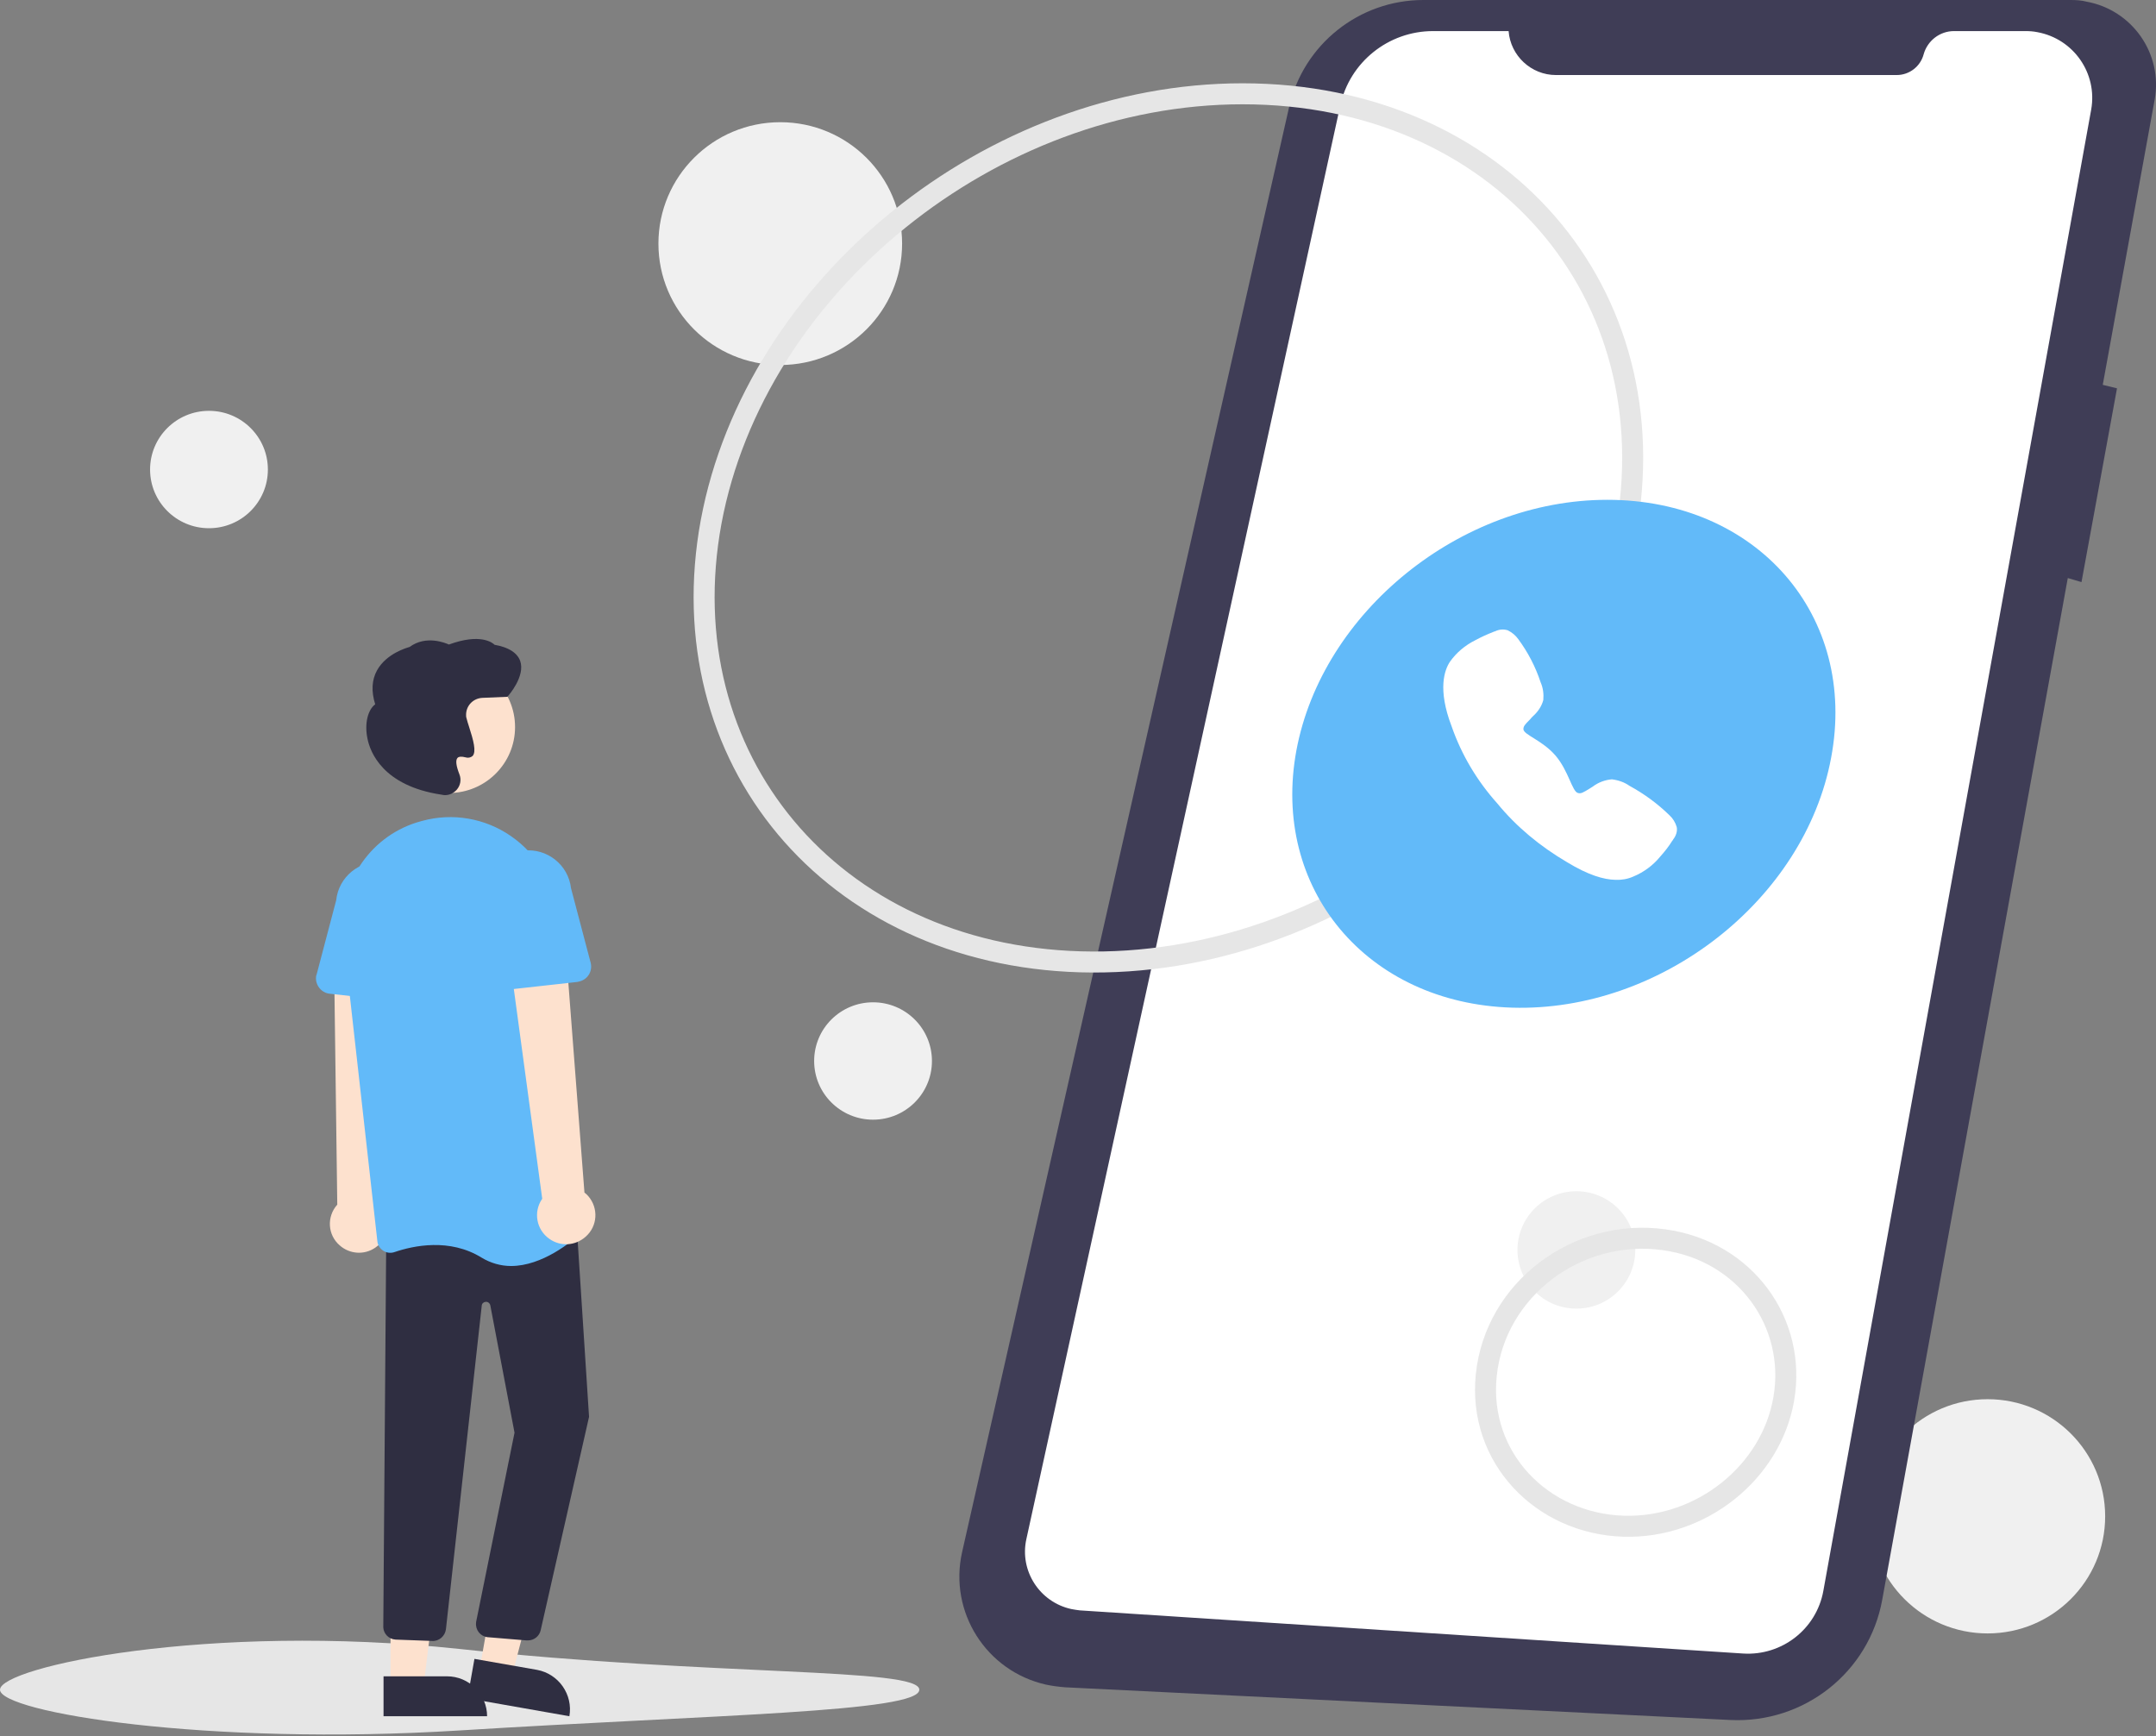 <svg width="308" height="248" viewBox="0 0 308 248" fill="none" xmlns="http://www.w3.org/2000/svg">
<rect x="0" y="0" width="308" height="248" fill="#808080" stroke="none"/>
<g clip-path="url(#clip0_569_1142)">
<path d="M283.947 233.348C293.221 233.348 300.738 225.857 300.738 216.617C300.738 207.377 293.221 199.887 283.947 199.887C274.674 199.887 267.156 207.377 267.156 216.617C267.156 225.857 274.674 233.348 283.947 233.348Z" fill="#F0F0F0"/>
<path d="M295.782 0H203.336C194.153 0 186.199 6.355 184.163 15.276L137.44 221.748C135.519 230.286 140.898 238.747 149.428 240.661C150.312 240.852 151.234 240.967 152.156 241.044L247.215 245.715C257.743 246.212 267.003 238.9 268.886 228.563L295.398 82.581L297.357 83.156L302.429 55.475L300.393 54.978L307.808 14.242C308.999 7.695 304.619 1.417 298.049 0.23C297.319 0.038 296.55 0 295.782 0Z" fill="#3F3D56"/>
<path d="M215.516 4.441H204.72C198.341 4.441 192.808 8.882 191.464 15.085L146.624 219.872C145.625 224.39 148.506 228.87 153.04 229.865C153.463 229.941 153.886 230.018 154.27 230.056L249.021 236.22C254.554 236.565 259.473 232.736 260.472 227.3L298.741 15.659C299.663 10.491 296.243 5.552 291.056 4.595C290.48 4.48 289.942 4.441 289.366 4.441H279.145C277.109 4.441 275.341 5.82 274.803 7.772C274.342 9.495 272.767 10.72 270.961 10.72H222.279C218.744 10.72 215.785 7.964 215.516 4.441Z" fill="white"/>
<path d="M131.33 241.389C131.33 244.605 101.898 244.949 65.665 247.208C29.471 249.467 0 244.605 0 241.389C0 238.173 29.586 231.741 65.665 235.569C101.898 239.474 131.33 238.211 131.33 241.389Z" fill="#E6E6E6"/>
<path d="M53.638 178.218C55.521 176.916 55.982 174.39 54.714 172.514C54.56 172.322 54.407 172.131 54.253 171.939L55.867 136.334L47.721 137.253L48.182 172.092C46.645 173.815 46.799 176.419 48.528 177.912C49.95 179.175 52.063 179.328 53.638 178.218Z" fill="#FDE1CE"/>
<path d="M68.508 238.517L73.157 239.321L77.729 221.863L71.659 220.676L68.508 238.517Z" fill="#FDE1CE"/>
<path d="M81.342 245.178L66.779 242.613L67.778 236.985L76.731 238.555C79.805 239.129 81.88 242.077 81.342 245.178Z" fill="#2F2E41"/>
<path d="M55.791 240.814H60.517L62.746 222.705H55.791V240.814Z" fill="#FDE1CE"/>
<path d="M69.584 245.179H54.791V239.475H63.859C67.01 239.475 69.584 242.04 69.584 245.179Z" fill="#2F2E41"/>
<path d="M75.426 234.344C75.349 234.344 75.272 234.344 75.195 234.344L69.662 233.885C68.625 233.77 67.895 232.851 68.01 231.817C68.01 231.779 68.01 231.741 68.01 231.741L73.504 204.673L70.046 186.488C69.969 186.143 69.662 185.913 69.316 185.99C69.047 186.028 68.817 186.258 68.817 186.564L63.706 232.736C63.591 233.732 62.708 234.497 61.709 234.421L56.483 234.229C55.522 234.153 54.792 233.387 54.754 232.468L55.177 176.648L82.265 173.279L84.148 202.376V202.414L77.231 232.928C77.039 233.732 76.309 234.344 75.426 234.344Z" fill="#2F2E41"/>
<path d="M64.128 113.286C69.348 113.286 73.58 109.069 73.58 103.867C73.58 98.666 69.348 94.449 64.128 94.449C58.908 94.449 54.676 98.666 54.676 103.867C54.676 109.069 58.908 113.286 64.128 113.286Z" fill="#FDE1CE"/>
<path d="M73.003 180.859C71.543 180.859 70.083 180.438 68.815 179.672C64.243 176.839 59.056 177.949 56.366 178.868C55.828 179.06 55.213 178.983 54.752 178.677C54.291 178.371 53.945 177.873 53.907 177.299L49.027 133.807C48.22 126.532 52.6 119.679 59.517 117.497C59.785 117.421 60.054 117.344 60.324 117.267C64.665 116.081 69.314 116.885 73.003 119.45C76.769 122.053 79.189 126.15 79.612 130.705L83.723 174.504C83.762 175.078 83.57 175.652 83.147 176.035C81.648 177.413 77.46 180.859 73.003 180.859Z" fill="#62BAF9"/>
<path d="M58.134 143.186L47.106 141.961C45.915 141.846 45.032 140.736 45.147 139.549C45.147 139.434 45.185 139.32 45.224 139.243L48.029 128.6C48.374 125.269 51.371 122.819 54.714 123.163C58.057 123.508 60.516 126.494 60.17 129.825C60.17 129.863 60.17 129.901 60.17 129.94L60.593 140.928C60.631 142.153 59.709 143.148 58.48 143.186C58.364 143.186 58.249 143.186 58.134 143.186Z" fill="#62BAF9"/>
<path d="M83.647 176.687C85.376 175.193 85.53 172.59 84.031 170.867C83.878 170.676 83.686 170.523 83.493 170.37L80.766 134.841L72.773 136.64L77.461 171.25C76.155 173.126 76.616 175.691 78.499 176.993C80.074 178.103 82.187 177.988 83.647 176.687Z" fill="#FDE1CE"/>
<path d="M69.699 140.928C69.238 140.507 68.969 139.894 69.007 139.244L69.43 128.256C69.046 124.925 71.467 121.9 74.809 121.517C78.152 121.135 81.188 123.547 81.572 126.877L84.377 137.521C84.684 138.708 83.993 139.894 82.801 140.201C82.686 140.239 82.609 140.239 82.494 140.277L71.467 141.502C70.813 141.579 70.199 141.388 69.699 140.928Z" fill="#62BAF9"/>
<path d="M225.198 186.947C229.845 186.947 233.613 183.193 233.613 178.562C233.613 173.932 229.845 170.178 225.198 170.178C220.551 170.178 216.783 173.932 216.783 178.562C216.783 183.193 220.551 186.947 225.198 186.947Z" fill="#F0F0F0"/>
<path d="M124.721 159.955C129.369 159.955 133.136 156.202 133.136 151.571C133.136 146.94 129.369 143.187 124.721 143.187C120.074 143.187 116.307 146.94 116.307 151.571C116.307 156.202 120.074 159.955 124.721 159.955Z" fill="#F0F0F0"/>
<path d="M29.854 75.46C34.501 75.46 38.269 71.707 38.269 67.076C38.269 62.445 34.501 58.691 29.854 58.691C25.207 58.691 21.439 62.445 21.439 67.076C21.439 71.707 25.207 75.46 29.854 75.46Z" fill="#F0F0F0"/>
<path d="M111.466 52.144C121.079 52.144 128.872 44.38 128.872 34.801C128.872 25.223 121.079 17.458 111.466 17.458C101.853 17.458 94.061 25.223 94.061 34.801C94.061 44.38 101.853 52.144 111.466 52.144Z" fill="#F0F0F0"/>
<path d="M177.515 13.399C214.017 13.399 238.724 41.654 232.192 76.417C225.66 111.18 190.579 138.439 154.346 137.405C118.728 136.372 95.367 108.27 101.591 74.541C107.893 40.812 141.628 13.399 177.515 13.399Z" stroke="#E6E6E6" stroke-width="3" stroke-miterlimit="10"/>
<path d="M237.724 177.107C249.366 178.715 256.705 189.014 254.822 199.849C253.016 210.339 243.064 218.34 231.998 218.034C220.241 217.689 211.096 208.195 212.326 196.441C213.594 184.19 225.313 175.384 237.724 177.107Z" stroke="#E6E6E6" stroke-width="3" stroke-miterlimit="10"/>
<path d="M63.551 113.593C63.398 113.593 63.206 113.554 63.052 113.516H63.014C54.714 112.253 52.87 107.467 52.486 105.476C52.063 103.409 52.524 101.418 53.6 100.614C53.023 98.776 53.1 97.13 53.869 95.752C55.214 93.34 58.134 92.536 58.518 92.421C60.862 90.698 63.628 91.847 64.128 92.076C68.623 90.43 70.352 91.808 70.66 92.115C72.658 92.459 73.887 93.263 74.31 94.412C75.078 96.594 72.658 99.35 72.543 99.465L72.504 99.542L68.892 99.695C67.547 99.772 66.51 100.882 66.587 102.26C66.587 102.337 66.587 102.413 66.625 102.528C66.741 102.949 66.856 103.409 67.01 103.83C67.624 105.744 68.085 107.39 67.509 108.003C67.24 108.233 66.856 108.309 66.51 108.194C65.934 108.041 65.549 108.08 65.357 108.271C65.05 108.616 65.165 109.42 65.626 110.606C65.934 111.372 65.78 112.214 65.242 112.827C64.781 113.325 64.205 113.593 63.551 113.593Z" fill="#2F2E41"/>
<path d="M229.618 71.402C250.981 71.402 265.428 87.942 261.586 108.271C257.782 128.6 237.225 144.565 216.054 143.953C195.229 143.34 181.55 126.916 185.2 107.199C188.889 87.444 208.6 71.402 229.618 71.402Z" fill="#62BAF9"/>
<path d="M230.771 125.691C229.119 125.653 226.929 125.04 223.855 123.164C220.013 120.906 216.631 118.111 213.903 114.78C211.022 111.564 208.793 107.85 207.371 103.754C205.335 98.432 206.372 95.676 207.141 94.527C208.063 93.225 209.293 92.192 210.753 91.464C211.598 91.005 212.443 90.622 213.327 90.277C213.404 90.239 213.481 90.201 213.557 90.201C214.172 89.894 214.825 89.856 215.402 90.048C216.017 90.354 216.516 90.775 216.9 91.311C218.284 93.187 219.359 95.254 220.089 97.475C220.435 98.241 220.55 99.121 220.474 100.002C220.243 100.882 219.705 101.686 218.975 102.337C218.821 102.49 218.706 102.605 218.591 102.758C217.822 103.524 217.63 103.754 217.63 104.175C217.669 104.979 220.32 105.745 222.203 107.927C224.085 110.109 224.585 113.095 225.43 113.287C225.853 113.402 226.122 113.249 227.121 112.636C227.275 112.559 227.39 112.445 227.544 112.368C228.35 111.755 229.311 111.411 230.272 111.334C231.194 111.449 232.077 111.755 232.769 112.253C234.882 113.402 236.803 114.818 238.494 116.464C238.994 116.924 239.339 117.498 239.532 118.149C239.647 118.723 239.455 119.374 239.032 119.91C238.994 119.987 238.955 120.063 238.878 120.14C238.379 120.944 237.802 121.671 237.149 122.399C236.15 123.624 234.805 124.619 233.307 125.232C232.539 125.576 231.655 125.73 230.771 125.691Z" fill="white"/>
</g>
<defs>
<clipPath id="clip0_569_1142">
<rect width="308" height="247.782" fill="white"/>
</clipPath>
</defs>
</svg>
